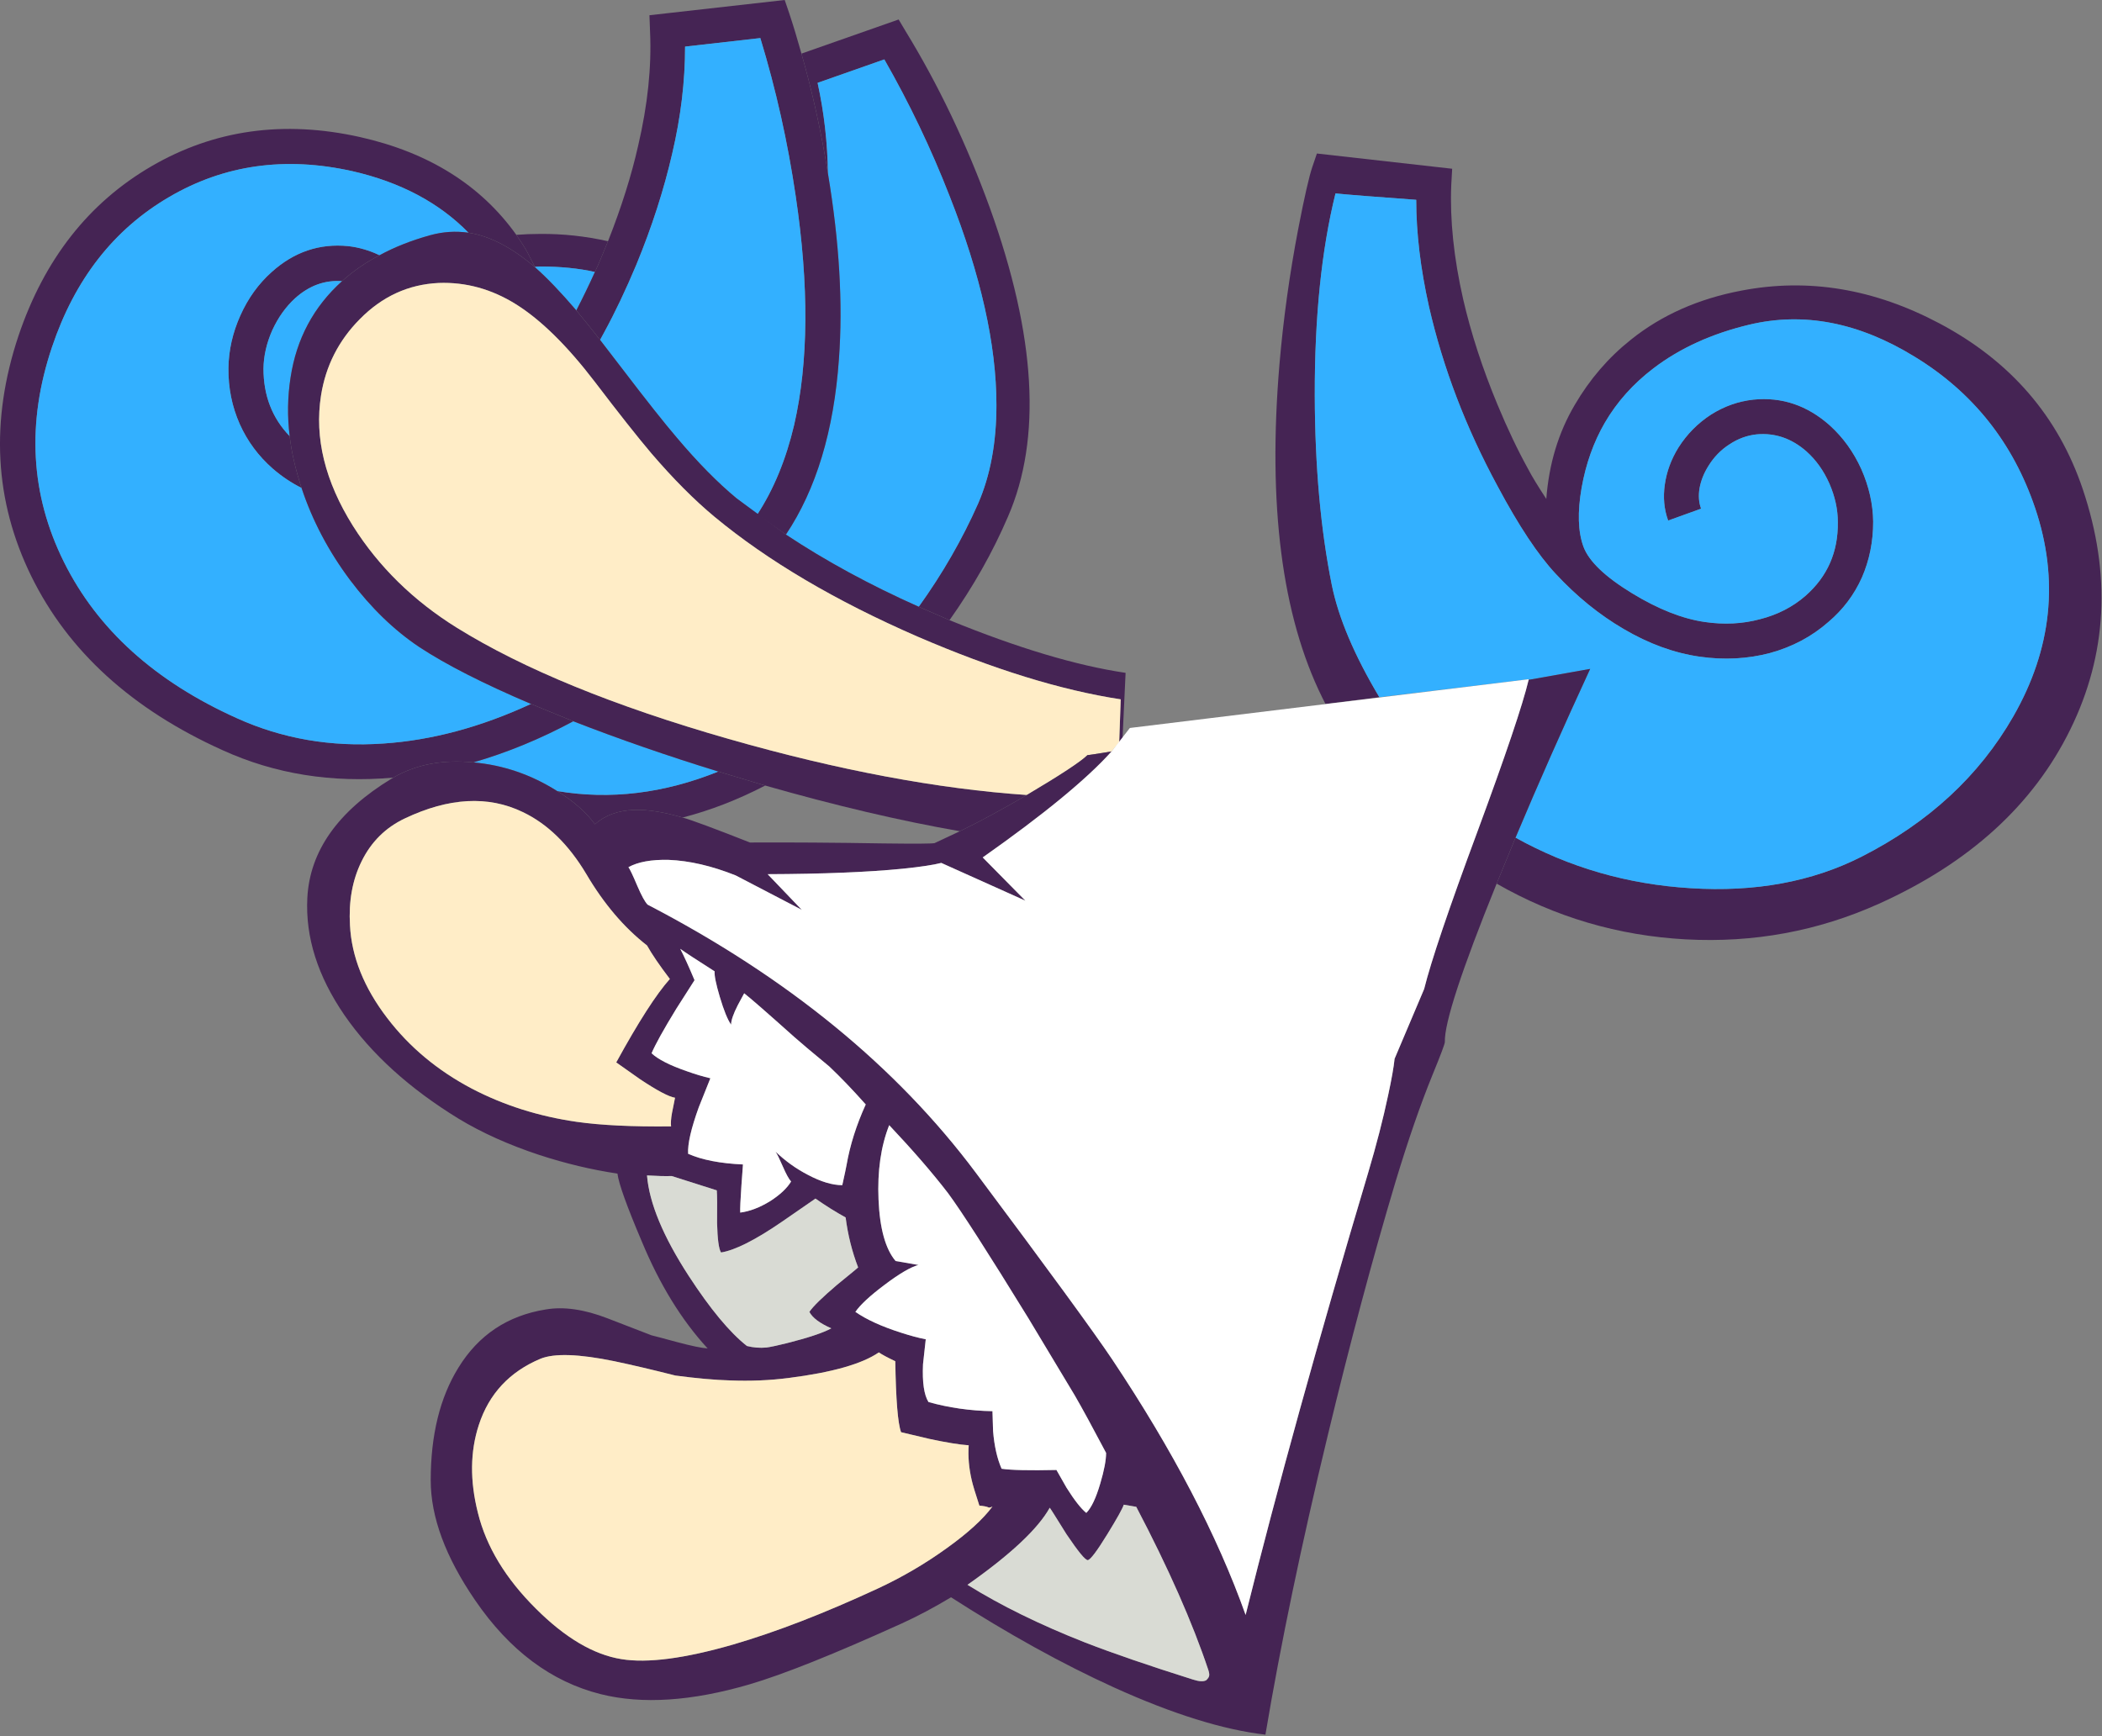 <?xml version="1.0"?>
<!DOCTYPE svg PUBLIC "-//W3C//DTD SVG 1.1//EN" "http://www.w3.org/Graphics/SVG/1.1/DTD/svg11.dtd">
<svg version='1.1' width='345px' height='285px' xmlns='http://www.w3.org/2000/svg' xmlns:xlink='http://www.w3.org/1999/xlink'>
	<rect width="100%" height="100%" fill="#808080" stroke="none"/>
	<g transform="translate(-0.007,-0)">
		<path d="M 87.7 43.8 L 86.4 41.3 Q 85.85 40.3 84.65 38.55 Q 86.55 38.4 88.55 38.4 Q 94.15 38.35 99.7 39.6 Q 98.35 42.95 97.55 44.65 Q 93.6 43.75 88.55 43.75 Z" transform="translate(0.1,0)" fill="#452454"/>
		<path d="M 162.4 34.2 Q 173.7 65.6 165.35 84.8 Q 161.6 93.55 155.75 101.8 L 150.7 99.6 Q 156.55 91.45 160.45 82.65 Q 163.45 75.75 163.45 66.5 Q 163.45 51.65 155.75 32.15 Q 151.25 20.6 145.05 9.75 L 134.1 13.6 Q 135.7 20.9 135.8 28.5 Q 134.15 18.25 131.45 8.8 L 147.4 3.2 L 148.5 5.05 Q 156.65 18.35 162.4 34.2 Z" transform="translate(0.1,0)" fill="#452454"/>
		<path d="M 111.95 134.2 Q 107.3 132.85 104.1 132.95 Q 100.1 133.05 97.55 135.3 Q 95.4 132.35 91.35 129.85 Q 104.4 132.05 117.8 126.65 L 125.5 128.95 Q 118.75 132.45 111.95 134.2 Z" transform="translate(0.1,0)" fill="#452454"/>
		<path d="M 135.8 28.5 Q 135.7 20.9 134.1 13.6 L 145.05 9.75 Q 151.25 20.6 155.75 32.15 Q 163.45 51.65 163.45 66.5 Q 163.45 75.75 160.45 82.65 Q 156.55 91.45 150.7 99.6 Q 138.7 94.25 128.9 87.75 Q 136.35 76.6 137.6 58.95 Q 138.6 45.25 135.8 28.5 Z" transform="translate(0.1,0)" fill="#33B0FF"/>
		<path d="M 117.8 126.65 Q 104.4 132.05 91.35 129.85 Q 84.95 125.8 77.6 125.15 Q 85.9 122.75 94 118.4 Q 105.3 122.8 117.8 126.65 Z" transform="translate(0.1,0)" fill="#33B0FF"/>
		<path d="M 87.75 43.9 L 87.7 43.8 L 88.55 43.75 Q 93.6 43.75 97.55 44.65 Q 96.1 47.85 94.5 50.95 Q 90.65 46.45 87.75 43.9 Z" transform="translate(0.1,0)" fill="#33B0FF"/>
		<path d="M 128.7 0 L 129.45 2.2 Q 130.4 5.05 131.45 8.8 Q 134.15 18.25 135.8 28.5 Q 138.6 45.25 137.6 58.95 Q 136.35 76.6 128.9 87.75 L 124.2 84.45 Q 128.25 78.25 130.25 69.75 Q 133.8 54.3 130.5 32.15 Q 128.55 18.9 124.7 6.25 L 112.35 7.65 Q 112.35 16.2 110.25 25.15 Q 108.2 34.1 104.35 43.45 Q 101.75 49.65 99.05 54.6 L 98.4 55.8 Q 96.65 53.55 94.5 50.95 Q 96.1 47.85 97.55 44.65 Q 98.35 42.95 99.7 39.6 Q 103 31.25 104.65 23.9 Q 107 13.85 106.6 5.2 L 106.5 2.5 Z" transform="translate(0.1,0)" fill="#452454"/>
		<path d="M 86.4 41.3 L 87.75 43.9 Q 82.05 39 76.8 38.2 Q 69.55 30.8 57.75 28.1 Q 41.2 24.4 27.65 32.35 Q 14.05 40.3 8.45 56.95 Q 2.15 75.65 10.4 92.25 Q 18.65 108.85 38.8 117.9 Q 49.95 122.95 62.85 122.05 Q 74.75 121.25 87.05 115.55 L 94 118.4 Q 85.9 122.75 77.6 125.15 Q 70.05 124.4 64.45 127.65 Q 49.3 129 36.45 123.15 Q 14.15 113.1 5.05 94.6 Q -4.05 76.05 2.95 55.1 Q 9.3 36.3 24.75 27.3 Q 40.2 18.3 59 22.5 Q 75.9 26.3 84.65 38.55 Q 85.85 40.3 86.4 41.3 Z" transform="translate(0.1,0)" fill="#452454"/>
		<path d="M 44.5 44.65 Q 50 39.7 57.05 40.4 Q 59.7 40.7 62.2 41.9 Q 58.75 43.7 56.05 46.15 Q 51.8 45.85 48.35 48.95 Q 46.05 51.05 44.6 54.2 Q 43.2 57.35 43.15 60.5 Q 43.15 67.15 47.45 71.6 Q 47.9 75.5 49.4 80.1 Q 46.9 78.85 44.7 76.95 Q 41.15 73.85 39.25 69.6 Q 37.35 65.3 37.4 60.45 Q 37.45 56.05 39.35 51.8 Q 41.25 47.55 44.5 44.65 Z" transform="translate(0.1,0)" fill="#452454"/>
		<path d="M 48.35 48.95 Q 51.8 45.85 56.05 46.15 Q 49.05 52.45 47.6 61.95 Q 46.85 66.75 47.45 71.6 Q 43.15 67.15 43.15 60.5 Q 43.2 57.35 44.6 54.2 Q 46.05 51.05 48.35 48.95 Z" transform="translate(0.1,0)" fill="#33B0FF"/>
		<path d="M 57.75 28.1 Q 69.55 30.8 76.8 38.2 Q 73.65 37.75 70.55 38.6 Q 65.85 39.9 62.2 41.9 Q 59.7 40.7 57.05 40.4 Q 50 39.7 44.5 44.65 Q 41.25 47.55 39.35 51.8 Q 37.45 56.05 37.4 60.45 Q 37.35 65.3 39.25 69.6 Q 41.15 73.85 44.7 76.95 Q 46.9 78.85 49.4 80.1 Q 52.05 88.1 57.35 95.2 Q 62.5 102.05 68.7 106.2 Q 75.3 110.55 87.05 115.55 Q 74.75 121.25 62.85 122.05 Q 49.95 122.95 38.8 117.9 Q 18.65 108.85 10.4 92.25 Q 2.15 75.65 8.45 56.95 Q 14.05 40.3 27.65 32.35 Q 41.2 24.4 57.75 28.1 Z" transform="translate(0.1,0)" fill="#33B0FF"/>
		<path d="M 124.7 6.25 Q 128.55 18.9 130.5 32.15 Q 133.8 54.3 130.25 69.75 Q 128.25 78.25 124.2 84.45 L 120.8 81.8 Q 116.15 77.95 111 71.85 Q 108 68.35 102.05 60.55 L 98.4 55.8 L 99.05 54.6 Q 101.75 49.65 104.35 43.45 Q 108.2 34.1 110.25 25.15 Q 112.35 16.2 112.35 7.65 Z" transform="translate(0.1,0)" fill="#33B0FF"/>
		<path d="M 341.75 80.3 Q 348.8 101.25 339.7 119.75 Q 330.6 138.3 308.3 148.35 Q 293.3 155.1 276.6 154.2 Q 259.95 153.3 245.55 145.05 L 248.65 137.5 Q 261.85 144.85 277.4 145.8 Q 293.25 146.8 305.4 140.65 Q 321.95 132.25 330.35 117.6 Q 339.85 101 333.95 83.45 Q 328.5 67.3 314.15 58.55 Q 300.4 50.1 287 53.3 Q 277.8 55.5 271.3 60.45 Q 266.3 64.25 263.3 69.4 Q 260.55 74.15 259.5 80.05 Q 258.45 86.05 259.8 89.75 Q 261.15 93.35 267.8 97.4 Q 274.2 101.3 279.7 102.1 Q 284.45 102.8 288.75 101.65 Q 293.1 100.55 296.25 97.8 Q 301.65 93.05 301.55 85.7 Q 301.55 82.55 300.15 79.35 Q 298.75 76.2 296.4 74.1 Q 292.75 70.9 288.25 71.3 Q 285.85 71.55 283.75 72.95 Q 281.65 74.3 280.3 76.5 Q 279.2 78.25 278.85 80.15 Q 278.55 82 279.1 83.5 L 273.7 85.45 Q 272.7 82.7 273.15 79.55 Q 273.6 76.35 275.4 73.45 Q 277.5 70.15 280.75 68.05 Q 284 66 287.7 65.6 Q 294.7 64.9 300.25 69.85 Q 303.5 72.8 305.4 77 Q 307.3 81.3 307.35 85.65 Q 307.35 90.55 305.5 94.8 Q 303.6 99.05 300 102.1 Q 295.9 105.7 290.4 107.2 Q 284.9 108.65 278.9 107.8 Q 272.6 106.9 266.4 103.25 Q 260.4 99.75 255.25 94.2 Q 250.9 89.55 245.7 79.8 Q 237.9 65.4 234.45 50.35 Q 232.35 40.95 232.35 32.8 Q 222 32.05 219.1 31.75 Q 215.65 45.7 215.7 64.95 Q 215.75 82.4 218.5 96.05 Q 220.15 104.15 226.3 114.45 L 217.45 115.55 L 216.9 114.45 Q 207 94.35 209.9 59.85 Q 210.85 48.7 213 37.5 Q 214.5 29.75 215.3 27.4 L 216.05 25.2 L 238.25 27.7 L 238.1 30.4 Q 237.75 38.95 240.05 49.1 Q 242 57.55 245.7 66.45 Q 248.15 72.35 250.75 77.05 Q 251.6 78.7 253.7 81.9 Q 254.35 73.3 258.35 66.5 Q 262.05 60.15 267.6 55.75 Q 275.15 49.7 285.75 47.7 Q 302.15 44.55 318.25 53.1 Q 335.7 62.35 341.75 80.3 Z" transform="translate(0.1,0)" fill="#452454"/>
		<path d="M 333.95 83.45 Q 339.85 101 330.35 117.6 Q 321.95 132.25 305.4 140.65 Q 293.25 146.8 277.4 145.8 Q 261.85 144.85 248.65 137.5 Q 254.2 124.3 260.9 109.8 L 250.8 111.6 L 250.8 111.5 L 226.3 114.45 Q 220.15 104.15 218.5 96.05 Q 215.75 82.4 215.7 64.95 Q 215.65 45.7 219.1 31.75 Q 222 32.05 232.35 32.8 Q 232.35 40.95 234.45 50.35 Q 237.9 65.4 245.7 79.8 Q 250.9 89.55 255.25 94.2 Q 260.4 99.75 266.4 103.25 Q 272.6 106.9 278.9 107.8 Q 284.9 108.65 290.4 107.2 Q 295.9 105.7 300 102.1 Q 303.6 99.05 305.5 94.8 Q 307.35 90.55 307.35 85.65 Q 307.3 81.3 305.4 77 Q 303.5 72.8 300.25 69.85 Q 294.7 64.9 287.7 65.6 Q 284 66 280.75 68.05 Q 277.5 70.15 275.4 73.45 Q 273.6 76.35 273.15 79.55 Q 272.7 82.7 273.7 85.45 L 279.1 83.5 Q 278.55 82 278.85 80.15 Q 279.2 78.25 280.3 76.5 Q 281.65 74.3 283.75 72.95 Q 285.85 71.55 288.25 71.3 Q 292.75 70.9 296.4 74.1 Q 298.75 76.2 300.15 79.35 Q 301.55 82.55 301.55 85.7 Q 301.65 93.05 296.25 97.8 Q 293.1 100.55 288.75 101.65 Q 284.45 102.8 279.7 102.1 Q 274.2 101.3 267.8 97.4 Q 261.15 93.35 259.8 89.75 Q 258.45 86.05 259.5 80.05 Q 260.55 74.15 263.3 69.4 Q 266.3 64.25 271.3 60.45 Q 277.8 55.5 287 53.3 Q 300.4 50.1 314.15 58.55 Q 328.5 67.3 333.95 83.45 Z" transform="translate(0.1,0)" fill="#33B0FF"/>
		<path d="M 184.65 110.45 L 184.15 121.15 L 183.6 121.85 L 183.85 114.8 Q 169.15 112.55 150.5 104.5 Q 130.3 95.7 117.2 84.85 Q 112.2 80.7 106.8 74.4 Q 103.45 70.45 97.55 62.7 Q 90.75 53.8 84.6 49.95 Q 78.6 46.2 71.9 46.45 Q 64.45 46.8 58.95 52.4 Q 53.75 57.65 52.6 64.9 Q 50.95 75.35 57.85 86.35 Q 64.2 96.4 74.9 103.05 Q 91.25 113.2 119.5 121.3 Q 146.45 129 168.45 130.5 Q 162.2 134.15 157.45 136.45 Q 142.85 133.9 125.5 128.95 L 117.8 126.65 Q 105.3 122.8 94 118.4 L 87.05 115.55 Q 75.3 110.55 68.7 106.2 Q 62.5 102.05 57.35 95.2 Q 52.05 88.1 49.4 80.1 Q 47.9 75.5 47.45 71.6 Q 46.85 66.75 47.6 61.95 Q 49.05 52.45 56.05 46.15 Q 58.75 43.7 62.2 41.9 Q 65.85 39.9 70.55 38.6 Q 73.65 37.75 76.8 38.2 Q 82.05 39 87.75 43.9 Q 90.65 46.45 94.5 50.95 Q 96.65 53.55 98.4 55.8 L 102.05 60.55 Q 108 68.35 111 71.85 Q 116.15 77.95 120.8 81.8 L 128.9 87.75 Q 138.7 94.25 150.7 99.6 L 155.75 101.8 Q 172.5 108.65 184.65 110.45 Z" transform="translate(0.1,0)" fill="#452454"/>
		<path d="M 183.85 114.8 L 183.6 121.85 L 182.35 123.35 Q 178.4 124 178.4 123.95 Q 176.8 125.55 168.45 130.5 Q 146.45 129 119.5 121.3 Q 91.25 113.2 74.9 103.05 Q 64.2 96.4 57.85 86.35 Q 50.95 75.35 52.6 64.9 Q 53.75 57.65 58.95 52.4 Q 64.45 46.8 71.9 46.45 Q 78.6 46.2 84.6 49.95 Q 90.75 53.8 97.55 62.7 Q 103.45 70.45 106.8 74.4 Q 112.2 80.7 117.2 84.85 Q 130.3 95.7 150.5 104.5 Q 169.15 112.55 183.85 114.8 Z" transform="translate(0.1,0)" fill="#FFEDC7"/>
		<path d="M 186.4 247.35 L 184.35 247 Q 184.05 247.95 181.65 251.85 Q 179.1 256 178.45 256.1 Q 177.85 256.15 174.95 251.85 Q 172.25 247.5 172.2 247.5 Q 169.3 252.7 158.7 260.15 Q 166.9 265.25 177.95 269.6 Q 184.75 272.25 195.7 275.7 Q 197.25 276.2 197.9 275.8 Q 198.3 275.4 198.35 275.15 Q 198.45 274.85 198.25 274.2 Q 194.35 262.5 186.4 247.35 Z M 147.8 235.1 Q 147 232.95 146.85 223.45 Q 144.95 222.55 144.15 222 Q 140 224.85 129.35 226.2 Q 124.7 226.8 119.7 226.6 Q 116.05 226.5 110.75 225.8 Q 105.25 224.4 100.75 223.45 Q 92 221.65 88.6 223.05 Q 81 226.25 78.5 233.9 Q 76.35 240.45 78.35 248.35 Q 80.4 256.65 87.85 264.05 Q 95.05 271.25 101.9 272.35 Q 108.3 273.4 120.25 269.95 Q 130.85 266.85 143.9 260.8 Q 149.95 258 155.35 254.1 Q 160.5 250.4 162.8 247.3 Q 162.3 247.55 162.15 247.45 Q 161.75 247.25 160.65 247.15 Q 159.65 244.1 159.4 243 Q 158.7 240 158.9 237.25 Q 156.65 237.1 152.45 236.2 Q 148.45 235.25 147.8 235.1 Z M 145.85 184.7 Q 143.8 189.9 144.1 196.9 Q 144.4 204.05 146.9 207 L 150.65 207.65 Q 148.75 208.15 145.1 210.9 Q 141.5 213.6 140.3 215.35 Q 143.05 217.25 147.75 218.75 Q 150.05 219.5 151.85 219.85 L 151.4 223.95 Q 151.2 228.4 152.3 230.15 Q 157.3 231.55 162.8 231.65 L 162.9 234.9 Q 163.2 238.6 164.3 241.1 Q 166.65 241.45 173.3 241.3 L 174.95 244.2 Q 176.9 247.3 178.2 248.35 Q 179.45 247.1 180.5 243.5 Q 181.45 240.3 181.45 238.5 Q 178.1 232.15 176.3 229.05 L 168.7 216.4 Q 158.8 200.3 155.5 195.85 Q 151.7 190.9 145.85 184.7 Z M 110.15 193.05 Q 108.55 193.1 106.1 192.95 Q 106.65 199.75 112.95 209.45 Q 118.25 217.6 122.5 220.95 Q 124.1 221.35 125.7 221.2 Q 126.55 221.1 129 220.5 Q 134.35 219.15 136.35 218.05 Q 133.5 216.8 132.75 215.35 Q 133.65 214 137.3 210.9 Q 140.8 208.05 140.75 208.05 Q 139.25 204.15 138.7 199.85 Q 136.25 198.5 133.75 196.75 L 128.25 200.55 Q 121.7 205.05 118.25 205.6 Q 117.7 204.75 117.6 200.8 Q 117.65 196.5 117.55 195.4 Z M 117.2 159.45 Q 112.8 156.65 111.55 155.75 Q 112.45 157.45 113.9 160.9 L 110.9 165.6 Q 107.75 170.75 106.85 172.9 Q 108.45 174.4 112.65 175.85 Q 114.75 176.6 116.5 177 L 114.6 181.75 Q 112.7 187 112.85 189.4 Q 116.25 190.9 121.85 191.15 L 121.6 194.55 Q 121.35 198.15 121.4 199.05 Q 123.75 198.75 126.35 197.15 Q 128.75 195.6 129.75 193.95 Q 129.2 193.35 128.4 191.5 Q 127.55 189.55 127.2 189.05 Q 129.6 191.35 132.5 192.85 Q 135.7 194.55 138.15 194.55 Q 138.75 191.85 138.85 191.25 Q 139.7 186.35 142 181.3 Q 138.75 177.65 136 175.05 Q 131.7 171.5 130.3 170.25 Q 123.65 164.3 122.05 163.05 L 121 165 Q 119.9 167.15 119.9 168.2 Q 119.05 167 118.05 163.65 Q 117.1 160.45 117.2 159.45 Z M 66.35 134.35 Q 61.6 136.6 59.25 141.4 Q 57 145.95 57.35 151.9 Q 57.75 159.65 63.45 167.1 Q 68.9 174.25 77.35 178.7 Q 85.2 182.8 94.55 184.15 Q 100.5 185 110.05 184.9 Q 109.95 184.1 110.2 182.7 Q 110.55 181.05 110.7 180.2 Q 109.15 179.95 104.95 177.15 L 101.05 174.4 Q 106.5 164.45 109.85 160.7 Q 107.3 157.35 106.1 155.2 Q 100.45 150.8 96.15 143.5 Q 91.8 136.2 85.7 133.3 Q 77.2 129.2 66.35 134.35 Z M 168.45 130.5 Q 176.8 125.55 178.4 123.95 Q 178.4 124 182.35 123.35 Q 176.25 130.15 161.2 140.75 L 168.2 147.85 L 154.4 141.65 Q 152.45 142.15 148.1 142.6 Q 139.5 143.45 125.9 143.5 L 131.5 149.35 L 120.65 143.7 Q 114.75 141.35 109.65 141.15 Q 105.4 141.05 103.05 142.35 Q 103.4 142.8 104.5 145.4 Q 105.55 147.85 106.2 148.5 Q 140.55 166.35 160.1 192.55 Q 178 216.5 182.45 223.15 Q 197.4 245.55 204.35 265.1 Q 212.1 233.95 224.45 192.55 Q 226.5 185.65 227.75 179.75 Q 228.6 175.8 228.8 173.8 L 233.65 162.35 Q 235.35 155.5 242.4 136.5 Q 249.35 117.7 250.8 111.6 L 260.9 109.8 Q 254.2 124.3 248.65 137.5 L 245.55 145.05 Q 236.9 166.4 237.05 171.05 Q 237.05 171.5 235 176.5 Q 232.05 183.75 228.95 194 Q 223.3 212.9 217.85 235.55 Q 211.35 262.45 207.6 284.75 Q 197.2 283.55 182.75 277 Q 170.1 271.25 156 262.2 Q 151.85 264.7 147.9 266.5 Q 131.25 274.05 122.9 276.5 Q 108.7 280.65 98.5 278.1 Q 86.35 275.05 77.9 262.7 Q 70.6 252.05 70.6 243 Q 70.6 231.85 75.15 224.5 Q 80.1 216.45 89.5 214.95 Q 93.9 214.2 99.6 216.4 Q 102.6 217.55 106.85 219.2 Q 107.5 219.35 111 220.3 Q 114.55 221.25 116.05 221.35 Q 109.65 214.4 105.25 203.8 Q 101.55 195.1 101.25 192.65 Q 94.9 191.7 88.45 189.6 Q 80.9 187.1 75.2 183.65 Q 63.05 176.2 56.45 166.65 Q 49.85 157.05 50.35 147.4 Q 50.95 135.85 64.2 127.8 L 64.45 127.65 Q 70.05 124.4 77.6 125.15 Q 84.95 125.8 91.35 129.85 Q 95.4 132.35 97.55 135.3 Q 100.1 133.05 104.1 132.95 Q 107.3 132.85 111.95 134.2 Q 114.25 134.85 123 138.3 Q 133 138.25 144.85 138.45 Q 152.65 138.55 153.3 138.4 L 157.45 136.45 Q 162.2 134.15 168.45 130.5 Z" transform="translate(0.1,0)" fill="#452454"/>
		<path d="M 182.35 123.35 L 185.35 119.5 L 250.8 111.5 L 250.8 111.6 Q 249.35 117.7 242.4 136.5 Q 235.35 155.5 233.65 162.35 L 228.8 173.8 Q 228.6 175.8 227.75 179.75 Q 226.5 185.65 224.45 192.55 Q 212.1 233.95 204.35 265.1 Q 197.4 245.55 182.45 223.15 Q 178 216.5 160.1 192.55 Q 140.55 166.35 106.2 148.5 Q 105.55 147.85 104.5 145.4 Q 103.4 142.8 103.05 142.35 Q 105.4 141.05 109.65 141.15 Q 114.75 141.35 120.65 143.7 L 131.5 149.35 L 125.9 143.5 Q 139.5 143.45 148.1 142.6 Q 152.45 142.15 154.4 141.65 L 168.2 147.85 L 161.2 140.75 Q 176.25 130.15 182.35 123.35 Z" transform="translate(0.1,0)" fill="#FFFFFF"/>
		<path d="M 129.35 226.2 Q 140 224.85 144.15 222 Q 144.95 222.55 146.85 223.45 Q 147 232.95 147.8 235.1 Q 148.45 235.25 152.45 236.2 Q 156.65 237.1 158.9 237.25 Q 158.7 240 159.4 243 Q 159.65 244.1 160.65 247.15 Q 161.75 247.25 162.15 247.45 Q 162.3 247.55 162.8 247.3 Q 160.5 250.4 155.35 254.1 Q 149.95 258 143.9 260.8 Q 130.85 266.85 120.25 269.95 Q 108.3 273.4 101.9 272.35 Q 95.05 271.25 87.85 264.05 Q 80.4 256.65 78.35 248.35 Q 76.35 240.45 78.5 233.9 Q 81 226.25 88.6 223.05 Q 92 221.65 100.75 223.45 Q 105.25 224.4 110.75 225.8 Q 116.05 226.5 119.7 226.6 Q 124.7 226.8 129.35 226.2 Z" transform="translate(0.1,0)" fill="#FFEDC7"/>
		<path d="M 59.25 141.4 Q 61.6 136.6 66.35 134.35 Q 77.2 129.2 85.7 133.3 Q 91.8 136.2 96.15 143.5 Q 100.45 150.8 106.1 155.2 Q 107.3 157.35 109.85 160.7 Q 106.5 164.45 101.05 174.4 L 104.95 177.15 Q 109.15 179.95 110.7 180.2 Q 110.55 181.05 110.2 182.7 Q 109.95 184.1 110.05 184.9 Q 100.5 185 94.55 184.15 Q 85.2 182.8 77.35 178.7 Q 68.9 174.25 63.45 167.1 Q 57.75 159.65 57.35 151.9 Q 57 145.95 59.25 141.4 Z" transform="translate(0.1,0)" fill="#FFEDC7"/>
		<path d="M 144.1 196.9 Q 143.8 189.9 145.85 184.7 Q 151.7 190.9 155.5 195.85 Q 158.8 200.3 168.7 216.4 L 176.3 229.05 Q 178.1 232.15 181.45 238.5 Q 181.45 240.3 180.5 243.5 Q 179.45 247.1 178.2 248.35 Q 176.9 247.3 174.95 244.2 L 173.3 241.3 Q 166.65 241.45 164.3 241.1 Q 163.2 238.6 162.9 234.9 L 162.8 231.65 Q 157.3 231.55 152.3 230.15 Q 151.2 228.4 151.4 223.95 L 151.85 219.85 Q 150.05 219.5 147.75 218.75 Q 143.05 217.25 140.3 215.35 Q 141.5 213.6 145.1 210.9 Q 148.75 208.15 150.65 207.65 L 146.9 207 Q 144.4 204.05 144.1 196.9 Z" transform="translate(0.1,0)" fill="#FFFFFF"/>
		<path d="M 106.85 172.9 Q 107.75 170.75 110.9 165.6 L 113.9 160.9 Q 112.45 157.45 111.55 155.75 Q 112.8 156.65 117.2 159.45 Q 117.1 160.45 118.05 163.65 Q 119.05 167 119.9 168.2 Q 119.9 167.15 121 165 L 122.05 163.05 Q 123.65 164.3 130.3 170.25 Q 131.7 171.5 136 175.05 Q 138.75 177.65 142 181.3 Q 139.7 186.35 138.85 191.25 Q 138.75 191.85 138.15 194.55 Q 135.7 194.55 132.5 192.85 Q 129.6 191.35 127.2 189.05 Q 127.55 189.55 128.4 191.5 Q 129.2 193.35 129.75 193.95 Q 128.75 195.6 126.35 197.15 Q 123.75 198.75 121.4 199.05 Q 121.35 198.15 121.6 194.55 L 121.85 191.15 Q 116.25 190.9 112.85 189.4 Q 112.7 187 114.6 181.75 L 116.5 177 Q 114.75 176.6 112.65 175.85 Q 108.45 174.4 106.85 172.9 Z" transform="translate(0.1,0)" fill="#FFFFFF"/>
		<path d="M 106.1 192.95 Q 108.55 193.1 110.15 193.05 L 117.55 195.4 Q 117.65 196.5 117.6 200.8 Q 117.7 204.75 118.25 205.6 Q 121.7 205.05 128.25 200.55 L 133.75 196.75 Q 136.25 198.5 138.7 199.85 Q 139.25 204.15 140.75 208.05 Q 140.8 208.05 137.3 210.9 Q 133.65 214 132.75 215.35 Q 133.5 216.8 136.35 218.05 Q 134.35 219.15 129 220.5 Q 126.55 221.1 125.7 221.2 Q 124.1 221.35 122.5 220.95 Q 118.25 217.6 112.95 209.45 Q 106.65 199.75 106.1 192.95 Z" transform="translate(0.1,0)" fill="#D9DBD4"/>
		<path d="M 184.35 247 L 186.4 247.35 Q 194.35 262.5 198.25 274.2 Q 198.45 274.85 198.35 275.15 Q 198.3 275.4 197.9 275.8 Q 197.25 276.2 195.7 275.7 Q 184.75 272.25 177.95 269.6 Q 166.9 265.25 158.7 260.15 Q 169.3 252.7 172.2 247.5 Q 172.25 247.5 174.95 251.85 Q 177.85 256.15 178.45 256.1 Q 179.1 256 181.65 251.85 Q 184.05 247.95 184.35 247 Z" transform="translate(0.1,0)" fill="#D9DBD4"/>
	</g>
</svg>
